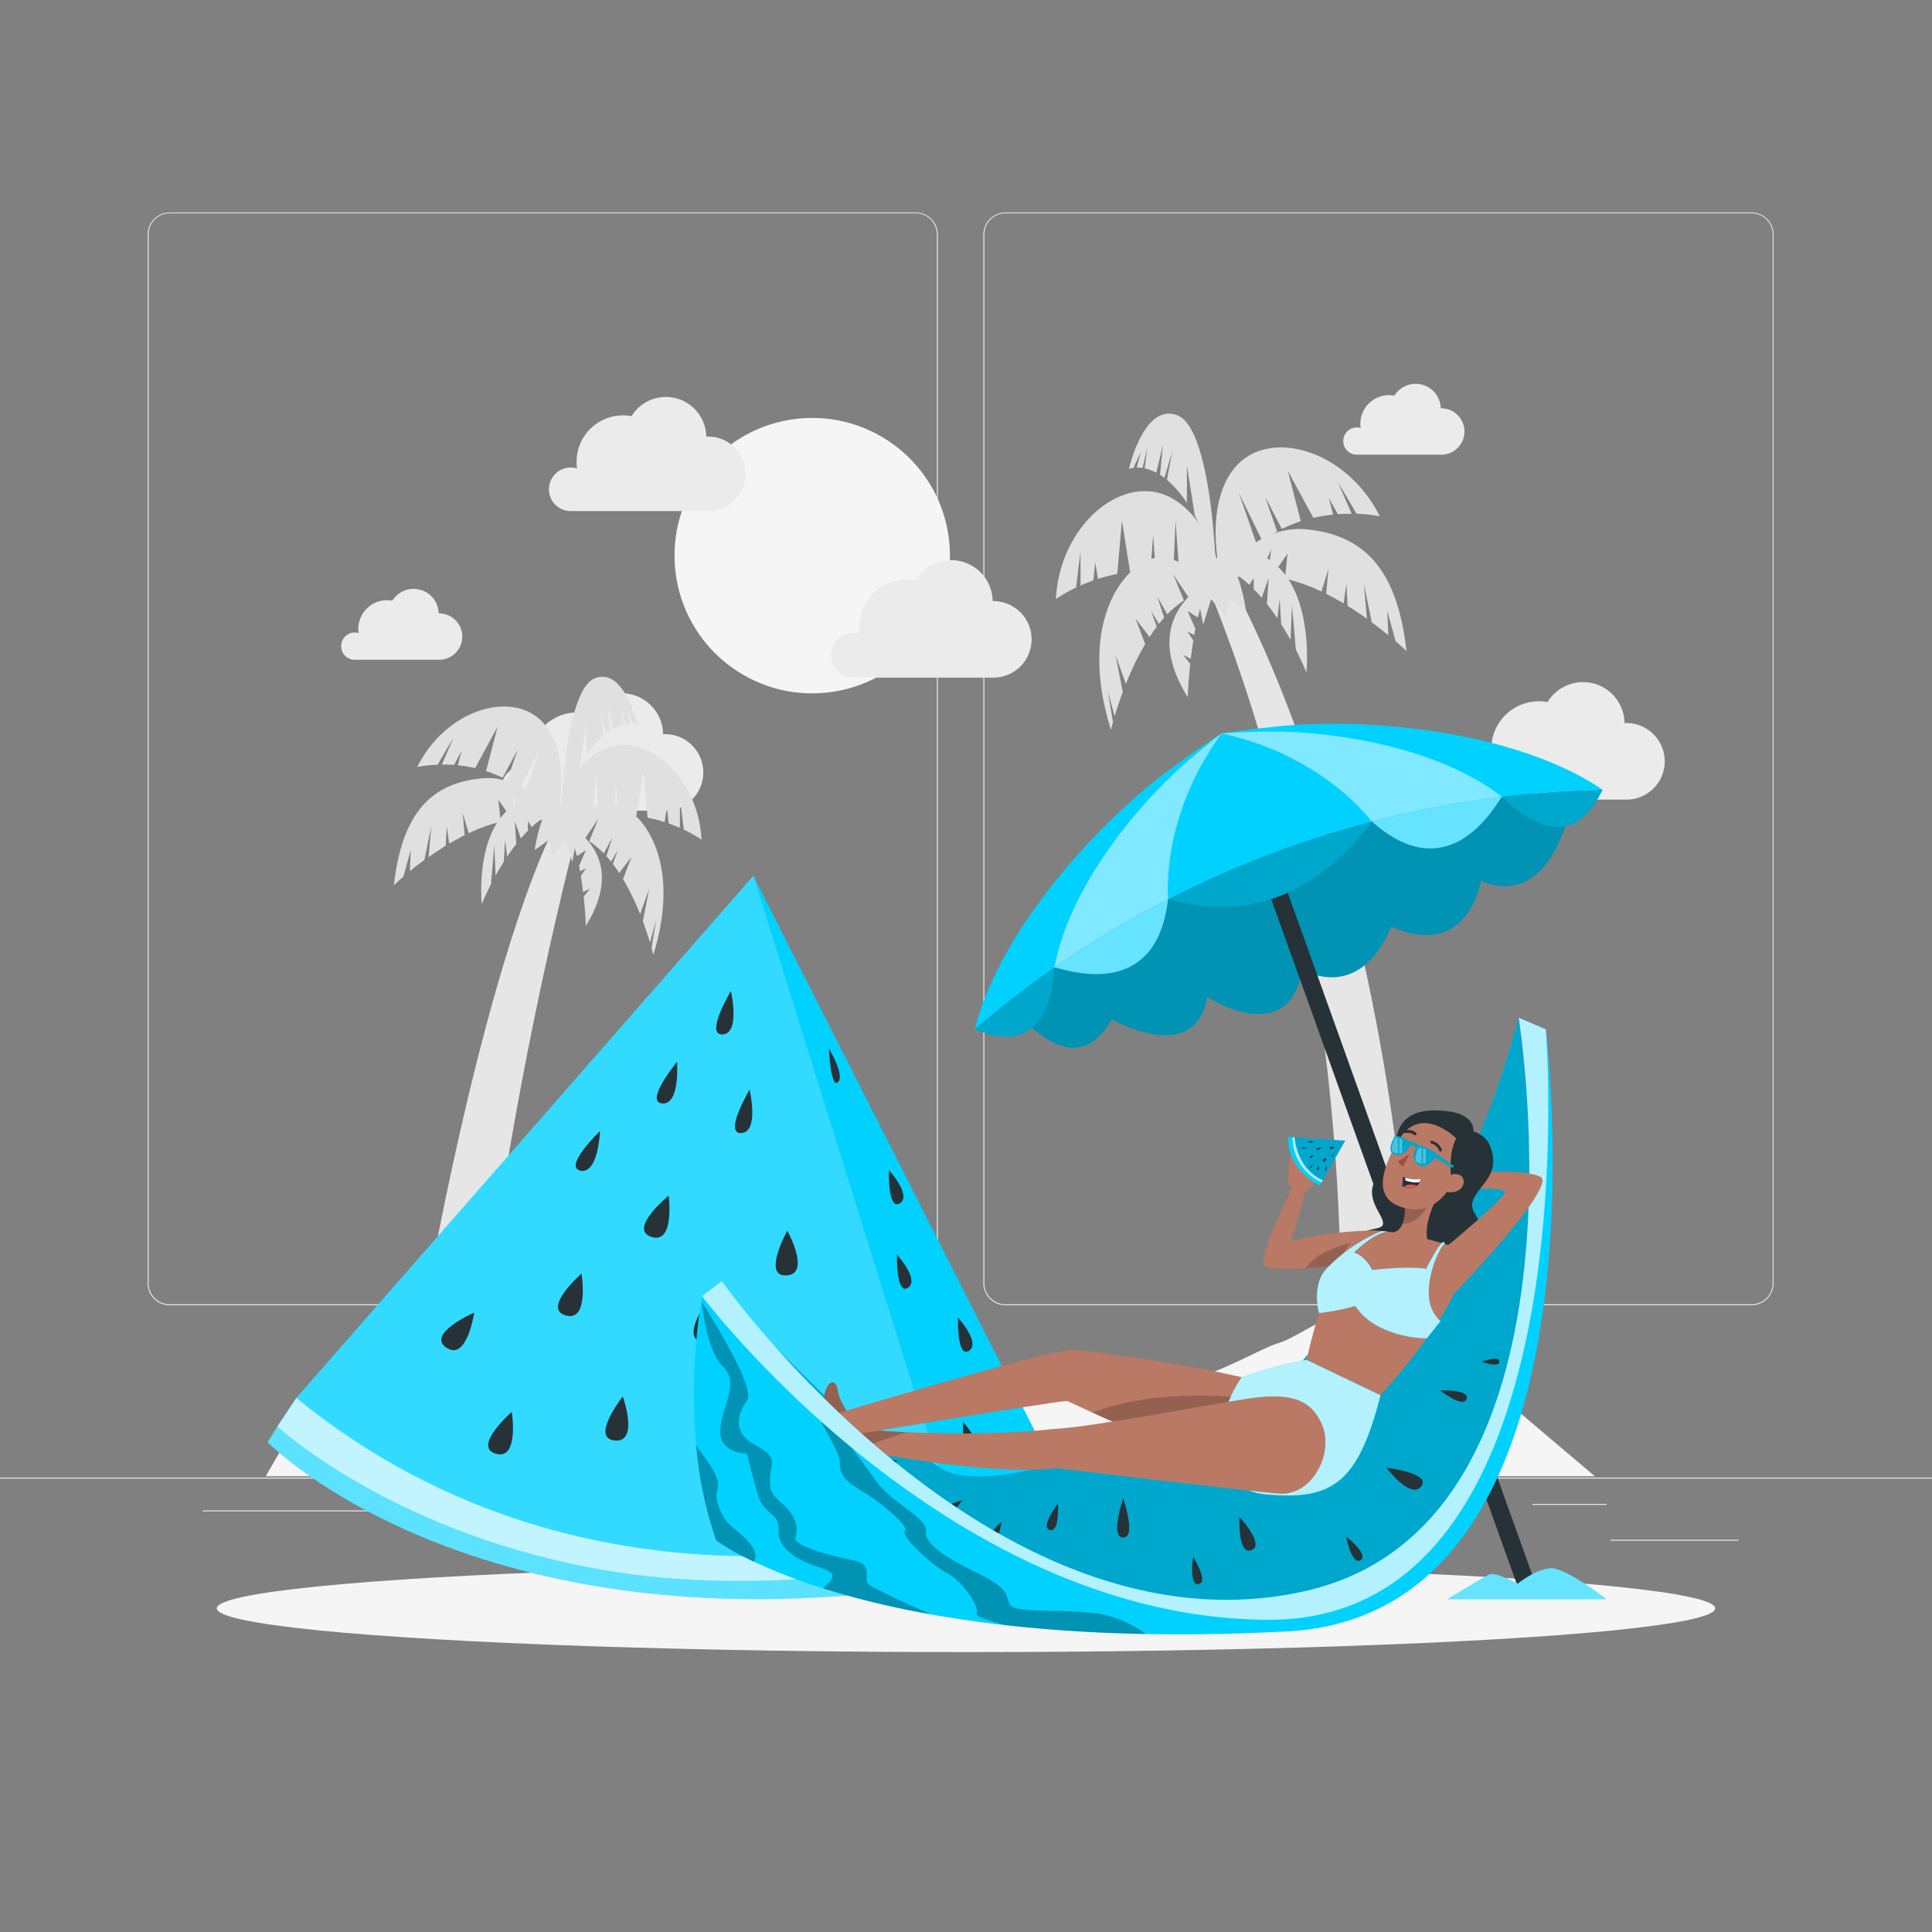 <svg xmlns="http://www.w3.org/2000/svg" viewBox="0 0 500 500"><rect x="0" y="0" width="500" height="500" fill="#808080" stroke="none"/><g id="freepik--background-complete--inject-71"><rect y="382.4" width="500" height="0.25" style="fill:#ebebeb"></rect><rect x="416.78" y="398.49" width="33.12" height="0.25" style="fill:#ebebeb"></rect><rect x="322.53" y="401.21" width="8.69" height="0.25" style="fill:#ebebeb"></rect><rect x="396.59" y="389.21" width="19.19" height="0.25" style="fill:#ebebeb"></rect><rect x="52.46" y="390.89" width="43.19" height="0.25" style="fill:#ebebeb"></rect><rect x="104.56" y="390.89" width="6.33" height="0.25" style="fill:#ebebeb"></rect><rect x="131.47" y="395.11" width="93.68" height="0.25" style="fill:#ebebeb"></rect><path d="M237,337.8H43.91a5.71,5.71,0,0,1-5.7-5.71V60.66A5.71,5.71,0,0,1,43.91,55H237a5.71,5.71,0,0,1,5.71,5.71V332.09A5.71,5.71,0,0,1,237,337.8ZM43.91,55.2a5.46,5.46,0,0,0-5.45,5.46V332.09a5.46,5.46,0,0,0,5.45,5.46H237a5.47,5.47,0,0,0,5.46-5.46V60.66A5.47,5.47,0,0,0,237,55.2Z" style="fill:#ebebeb"></path><path d="M453.31,337.8H260.21a5.72,5.72,0,0,1-5.71-5.71V60.66A5.72,5.72,0,0,1,260.21,55h193.1A5.71,5.71,0,0,1,459,60.66V332.09A5.71,5.71,0,0,1,453.31,337.8ZM260.21,55.2a5.47,5.47,0,0,0-5.46,5.46V332.09a5.47,5.47,0,0,0,5.46,5.46h193.1a5.47,5.47,0,0,0,5.46-5.46V60.66a5.47,5.47,0,0,0-5.46-5.46Z" style="fill:#ebebeb"></path><circle cx="210.2" cy="143.81" r="35.64" transform="translate(-20.32 35.53) rotate(-9.22)" style="fill:#f5f5f5"></circle><path d="M129.79,204a5.81,5.81,0,0,1,5.81-5.81,5.65,5.65,0,0,1,1.66.25,13.08,13.08,0,0,1-.13-1.78,12.3,12.3,0,0,1,12.3-12.29,12,12,0,0,1,2.26.21A10.74,10.74,0,0,1,171.61,190h.18a9.91,9.91,0,1,1,0,19.81H135.43A5.8,5.8,0,0,1,129.79,204Z" style="fill:#ebebeb"></path><path d="M215.08,169.56a5.79,5.79,0,0,1,7.47-5.56,11.66,11.66,0,0,1-.13-1.78,12.3,12.3,0,0,1,12.29-12.3,13,13,0,0,1,2.27.21,10.74,10.74,0,0,1,19.92,5.44h.18a9.9,9.9,0,1,1,0,19.8H220.72A5.79,5.79,0,0,1,215.08,169.56Z" style="fill:#ebebeb"></path><path d="M378.61,201.12a5.81,5.81,0,0,1,5.81-5.8,6,6,0,0,1,1.66.24,13,13,0,0,1-.13-1.78,12.3,12.3,0,0,1,12.3-12.29,12,12,0,0,1,2.26.21,10.74,10.74,0,0,1,19.92,5.43h.18a9.91,9.91,0,1,1,0,19.81H384.25A5.8,5.8,0,0,1,378.61,201.12Z" style="fill:#ebebeb"></path><path d="M88.3,167.2a3.51,3.51,0,0,1,3.51-3.51,3.74,3.74,0,0,1,1,.15,7.62,7.62,0,0,1-.08-1.08,7.43,7.43,0,0,1,7.43-7.43,7.76,7.76,0,0,1,1.37.13,6.49,6.49,0,0,1,12,3.29h.11a6,6,0,0,1,0,12h-22A3.51,3.51,0,0,1,88.3,167.2Z" style="fill:#ebebeb"></path><path d="M142.07,126.64a5.65,5.65,0,0,1,5.65-5.65,5.72,5.72,0,0,1,1.62.24,12.26,12.26,0,0,1-.12-1.73,12,12,0,0,1,12-12,12.36,12.36,0,0,1,2.21.21A10.45,10.45,0,0,1,182.78,113H183a9.64,9.64,0,1,1,0,19.27H147.56A5.64,5.64,0,0,1,142.07,126.64Z" style="fill:#ebebeb"></path><path d="M347.64,114.13a3.51,3.51,0,0,1,3.5-3.51,3.74,3.74,0,0,1,1,.15,7.62,7.62,0,0,1-.08-1.08,7.43,7.43,0,0,1,7.43-7.43,7.67,7.67,0,0,1,1.37.13,6.49,6.49,0,0,1,12,3.28H373a6,6,0,1,1,0,12h-22A3.51,3.51,0,0,1,347.64,114.13Z" style="fill:#ebebeb"></path><path d="M267.51,250.37a3.51,3.51,0,0,1,3.51-3.51,3.74,3.74,0,0,1,1,.15,7.62,7.62,0,0,1-.08-1.08,7.43,7.43,0,0,1,7.43-7.43,7.76,7.76,0,0,1,1.37.13,6.49,6.49,0,0,1,12,3.29h.11a6,6,0,0,1,0,12h-22A3.51,3.51,0,0,1,267.51,250.37Z" style="fill:#ebebeb"></path><polygon points="371.84 303.92 359.49 360.05 357.24 359 370.22 303.61 371.84 303.92" style="fill:#ebebeb"></polygon><path d="M393.14,313.66s-5.32-9.57-19.75-17.85a56.89,56.89,0,0,0-25,4.78s-2.69,4.46.36,6.22,5.59-1.78,5.59-1.78.57,5.4,4.55,5.55,5.16-3.77,5.16-3.77.39,4.95,5.15,6.2c4.13,1.09,6.7-2.43,6.7-2.43s.82,4.07,4.52,5.24a4.86,4.86,0,0,0,5-1.61s.85,4.41,4,4.41C392.15,318.62,393.14,313.66,393.14,313.66Z" style="fill:#e0e0e0"></path><path d="M121.66,376.57s4.5-69.92,27.61-161L144.58,212S124.32,244.94,104,372.43Z" style="fill:#e6e6e6"></path><path d="M155.23,194.37c10.86-6.05,25.45,5.88,26.33,22.95a31.68,31.68,0,0,0-4.6-2.61c-.5-4.31-1-8.14-1-8.14v7.68c-.89-.39-1.86-.78-2.92-1.16l-.42-4.16-.62,3.82a37.15,37.15,0,0,0-4.4-1.12l-1.07-12.13-1.86,11.71a32,32,0,0,0-4.62-.13l-.6-8.24-.61,8.32a29.59,29.59,0,0,0-4,.61l-.55-12.27s-.45,6.85-1,12.64A32.16,32.16,0,0,0,143,217.32v-1.51S145.3,199.89,155.23,194.37Z" style="fill:#e0e0e0"></path><path d="M141.28,187.9c-7.57-9.87-25.69-4.72-33.29,10.59a31.58,31.58,0,0,1,5.26-.57c2.17-3.76,4.15-7.06,4.15-7.06l-3.05,7c1,0,2,0,3.14.1l2-3.65-1,3.74a36.86,36.86,0,0,1,4.48.73l5.81-10.71-3,11.49a31.74,31.74,0,0,1,4.29,1.72L134,194l-2.74,7.88a30.13,30.13,0,0,1,3.38,2.13l5.38-11s-2.31,6.46-4.16,12a31.89,31.89,0,0,1,7.53,8.9l.6-1.39S148.19,196.91,141.28,187.9Z" style="fill:#e0e0e0"></path><path d="M131.75,209.33c8.84-7.47,14.54,0,14.54,0a18.07,18.07,0,0,0-8.67,4.72l-1-1.54V215c-.62.62-1.23,1.27-1.81,2l-1.58-4.45.39,5.89c-.85,1.06-1.64,2.15-2.37,3.25l-.53-4.33-.34,5.66c-.78,1.23-1.49,2.43-2.12,3.58l-.34-7.9-.85,10.12c-1.54,3-2.39,5.17-2.39,5.17S122.9,216.79,131.75,209.33Z" style="fill:#e0e0e0"></path><path d="M152.67,230l-1.77.86c-.16-1.33-.35-2.73-.57-4.15l1.31-2-1.52.8c-.09-.47-.17-.95-.27-1.42l1.79-4.05-2.34,1.5c-.93-3.84-2.23-7.25-4-9,0,0,18.51,7.43,6.32,27.08,0,0-.11-3.26-.56-7.56Z" style="fill:#e0e0e0"></path><path d="M135.25,211.93,132.63,206l.82,6-.93.1L129,207l.56,5.7a35.17,35.17,0,0,0-4,1.17,42,42,0,0,0-4.25,1.77l-1.55-5.14.49,5.66q-2,1-4,2.18l-.63-4.47-.28,5c-1.56,1-3,2-4.42,2.94l.69-8-1.79,8.76c-1.41,1-2.68,2-3.76,2.92l.25-5.54-1.91,6.92c-1.56,1.35-2.46,2.21-2.46,2.21,2.16-19.31,10.22-26.47,22.79-27.64s20.6,12.37,20.6,12.37S141.58,211.76,135.25,211.93Z" style="fill:#e0e0e0"></path><path d="M169.77,238.22l-1.55,5.7c-.45-1.48-1.06-3.37-1.85-5.49l1.63-8.38-2.34,6.53a65.57,65.57,0,0,0-4.42-9.07l2.19-5.73-3.18,4.14c-.52-.8-1.06-1.58-1.63-2.32L159.9,220l-1.78,3c-.39-.49-.79-1-1.2-1.42l1.57-4.84-2.24,4.12a21.81,21.81,0,0,0-3.77-3.16l2.41-5.88-3.5,5.23a13.8,13.8,0,0,0-6.12-1.75,20.8,20.8,0,0,1,11.24-7.3c7.07-1.57,21,12,12.57,39.11,0,0-.15-.64-.46-1.74Z" style="fill:#e0e0e0"></path><path d="M162.25,183.83l.93,3.58a9.2,9.2,0,0,0-1.31.09l-1.09-4.65.61,4.74a10.25,10.25,0,0,0-2.63,1l-1.52-6.29.67,6.78c-.33.21-.67.45-1,.7l-1.79-5.93,1.21,6.39a24.68,24.68,0,0,0-4.53,5.22v-8.52L150,198.41a69,69,0,0,0-4.71,10.92s1-30.86,8.68-33.8,11,12.18,11,12.18a4.68,4.68,0,0,0-1-.24Z" style="fill:#e0e0e0"></path><path d="M149.19,217.32l-1.09,5.79-1.81-5.79L143,221.5l-.89-4.18L138.38,220s1-7.41,3.43-10.65S150.74,209,149.19,217.32Z" style="fill:#e0e0e0"></path><path d="M346.44,355s7.17-99.92-32.46-199.87l4.78-4.27s43.37,74.62,47.3,205.51Z" style="fill:#e6e6e6"></path><path d="M303.26,128.92c-12.38-6.89-29,6.7-30,26.14a35.66,35.66,0,0,1,5.24-3c.56-4.91,1.14-9.27,1.14-9.27v8.75c1-.45,2.12-.9,3.32-1.32l.48-4.74.7,4.34a44.29,44.29,0,0,1,5-1.27l1.22-13.82,2.11,13.34a36.6,36.6,0,0,1,5.27-.14l.68-9.4.7,9.48a33.3,33.3,0,0,1,4.5.71l.62-14s.51,7.8,1.08,14.41a36.32,36.32,0,0,1,11.9,5.89v-1.72S314.57,135.21,303.26,128.92Z" style="fill:#e0e0e0"></path><path d="M319.15,121.55c8.62-11.25,29.27-5.38,37.92,12.06a36.06,36.06,0,0,0-6-.64c-2.47-4.29-4.73-8-4.73-8l3.48,8c-1.11,0-2.3,0-3.58.11l-2.32-4.16,1.08,4.27a42,42,0,0,0-5.11.83l-6.61-12.2,3.36,13.08a36.68,36.68,0,0,0-4.89,2l-4.35-8.35,3.12,9a33.35,33.35,0,0,0-3.85,2.43l-6.13-12.58s2.63,7.36,4.74,13.65a36.48,36.48,0,0,0-8.58,10.13l-.68-1.57S311.28,131.81,319.15,121.55Z" style="fill:#e0e0e0"></path><path d="M330,146c-10.07-8.51-16.56,0-16.56,0a20.54,20.54,0,0,1,9.87,5.38l1.15-1.75v2.84c.71.71,1.4,1.45,2.06,2.22l1.8-5.06-.44,6.7c1,1.21,1.86,2.46,2.7,3.7l.6-4.93.39,6.45c.89,1.4,1.7,2.77,2.42,4.07l.38-9,1,11.53c1.77,3.45,2.73,5.89,2.73,5.89S340.08,154.46,330,146Z" style="fill:#e0e0e0"></path><path d="M306.17,169.49l2,1c.17-1.52.39-3.11.65-4.73l-1.5-2.32,1.73.9.3-1.61-2-4.62L310,159.8c1.06-4.37,2.53-8.26,4.59-10.21,0,0-21.09,8.45-7.21,30.84,0,0,.13-3.71.65-8.61Z" style="fill:#e0e0e0"></path><path d="M326,148.92l3-6.74-.93,6.87,1.06.11,4.07-5.89-.64,6.49a40,40,0,0,1,4.61,1.33,52.09,52.09,0,0,1,4.84,2l1.77-5.85-.56,6.44c1.55.78,3.06,1.62,4.51,2.49l.72-5.1.31,5.73c1.79,1.1,3.48,2.24,5,3.35l-.79-9.08,2.05,10c1.61,1.18,3.05,2.32,4.28,3.33l-.28-6.32,2.17,7.89c1.78,1.53,2.81,2.52,2.81,2.52-2.47-22-11.64-30.15-26-31.5s-23.46,14.09-23.46,14.09S318.81,148.72,326,148.92Z" style="fill:#e0e0e0"></path><path d="M286.7,178.87l1.77,6.49c.5-1.68,1.2-3.84,2.1-6.25l-1.86-9.54,2.67,7.43a75.77,75.77,0,0,1,5-10.33l-2.49-6.53,3.62,4.71c.59-.9,1.21-1.79,1.85-2.64l-1.45-4.12,2,3.39c.44-.56.9-1.1,1.37-1.63l-1.8-5.5L302.1,159a24.53,24.53,0,0,1,4.3-3.6l-2.75-6.69,4,5.95a15.62,15.62,0,0,1,7-2,23.76,23.76,0,0,0-12.8-8.32c-8.06-1.79-24,13.68-14.33,44.56,0,0,.17-.74.52-2Z" style="fill:#e0e0e0"></path><path d="M295.26,116.91,294.2,121a9.1,9.1,0,0,1,1.49.11l1.25-5.31-.7,5.41a11.5,11.5,0,0,1,3,1.11l1.73-7.17-.76,7.74c.37.23.75.5,1.14.79l2-6.76L302,124.2a28,28,0,0,1,5.17,5.93v-9.69l2.06,13.08A78.94,78.94,0,0,1,314.61,146s-1.16-35.15-9.89-38.51-12.54,13.88-12.54,13.88a5,5,0,0,1,1.14-.27Z" style="fill:#e0e0e0"></path><path d="M310.14,155.06l1.24,6.59,2.07-6.59,3.8,4.77,1-4.77,4.2,3s-1.1-8.44-3.91-12.13S308.38,145.53,310.14,155.06Z" style="fill:#e0e0e0"></path><path d="M92.49,365.39c2-2.29,3.94-4.63,6.06-6.84a1.86,1.86,0,0,0,.31-.36,17.15,17.15,0,0,1,2.19-1.2l1-.4c.86-.31,1.7-.64,2.55-1,5.33-2.15,10.12-4.63,14.14-8.87,2.2-2.31,4-5,6.24-7.26.06.07.51-.16.72-.34l1.72-.22c.92,0,1.85,0,2.77.06,1.31.06,2.63.17,3.94.28,5.11,7.48,11.57,17.7,14.43,19.05,4.41,2.09,45.13,12.84,48.13,12.21s18.72.63,22.67.48,11.09-1.89,21.43-6.65,16-4.79,28.46-8.76,20.82-5.48,28.11.63,27.33-6.79,33.57-8.63,18.19-12.41,26.34-7.48,14.93,7.28,25.11,16.11,30.38,25.86,30.38,25.86h-344l4-6.91A28.28,28.28,0,0,0,92.49,365.39Z" style="fill:#f5f5f5"></path></g><g id="freepik--Shadow--inject-71"><ellipse id="freepik--path--inject-71" cx="250" cy="416.24" rx="193.89" ry="11.32" style="fill:#f5f5f5"></ellipse></g><g id="freepik--Umbrella--inject-71"><path d="M260.31,258.2s16.55,24.92,27.4,5.61c0,0,21.58,12.38,24.74-5.79,0,0,21,13.74,24.64-7.15,0,0,14.43,9.12,23-11.13,0,0,17.9,9.93,23.29-11.79,0,0,15.82,8.92,22.83-17.9,0,0-37.48-24.33-83.14-7.5S260.31,258.2,260.31,258.2Z" style="fill:#00D1FF"></path><path d="M260.31,258.2s16.55,24.92,27.4,5.61c0,0,21.58,12.38,24.74-5.79,0,0,21,13.74,24.64-7.15,0,0,14.43,9.12,23-11.13,0,0,17.9,9.93,23.29-11.79,0,0,15.82,8.92,22.83-17.9,0,0-37.48-24.33-83.14-7.5S260.31,258.2,260.31,258.2Z" style="opacity:0.3;isolation:isolate"></path><rect x="356.03" y="196.82" width="4.58" height="221.76" transform="translate(-82.81 138.96) rotate(-19.72)" style="fill:#263238"></rect><path d="M306.15,196.66c3.65-2.68,7-4.95,10-6.83,3.43-.56,7.5-1.12,12-1.55,25.13-3.14,64.47,1,86.63,16.12A256.7,256.7,0,0,0,338,217.68q-10,3.33-19.62,7.48a256.75,256.75,0,0,0-66.11,41.24C258.73,240.37,285.33,211.05,306.15,196.66Z" style="fill:#00D1FF"></path><path d="M324.88,189.39c-3.29.07-6.23.24-8.74.43-2,1.51-4.33,3.37-6.82,5.51-14.17,11.66-32.55,33.87-36.45,55.09A256.82,256.82,0,0,1,321.2,224q6.87-2.85,13.89-5.3a256.79,256.79,0,0,1,53.67-12.45C371.72,193,343.19,188.66,324.88,189.39Z" style="fill:#fff;opacity:0.5"></path><path d="M320.59,190.92c-1.68-.47-3.18-.82-4.45-1.1-.78,1.05-1.66,2.32-2.6,3.79-5.32,8.13-12,22.71-11.26,39.13q11.09-5.7,22.69-10.3c2.09-.83,4.18-1.63,6.29-2.4q11.7-4.29,23.79-7.43C344.63,199.89,330,193.45,320.59,190.92Z" style="fill:#00D1FF"></path><path d="M252.26,266.4c.46-.24,18.81,10.38,20.61-16A256.32,256.32,0,0,0,252.26,266.4Z" style="fill:#00D1FF"></path><path d="M272.87,250.42c.69-.46,26.18,10.33,29.41-17.68A257.74,257.74,0,0,0,272.87,250.42Z" style="fill:#00D1FF"></path><path d="M272.87,250.42c.69-.46,26.18,10.33,29.41-17.68A257.74,257.74,0,0,0,272.87,250.42Z" style="fill:#fff;opacity:0.4"></path><path d="M252.26,266.4c.46-.24,18.81,10.38,20.61-16A256.32,256.32,0,0,0,252.26,266.4Z" style="opacity:0.2;isolation:isolate"></path><path d="M414.77,204.4c-.5.13-7.11,20.28-26,1.82A258.57,258.57,0,0,1,414.77,204.4Z" style="fill:#00D1FF"></path><path d="M388.76,206.22c-.82.11-12.65,25.13-33.71,6.39A256.9,256.9,0,0,1,388.76,206.22Z" style="fill:#00D1FF"></path><path d="M388.76,206.22c-.82.11-12.65,25.13-33.71,6.39A256.9,256.9,0,0,1,388.76,206.22Z" style="fill:#fff;opacity:0.4"></path><path d="M414.77,204.4c-.5.13-7.11,20.28-26,1.82A258.57,258.57,0,0,1,414.77,204.4Z" style="opacity:0.2;isolation:isolate"></path><path d="M302.28,232.74c1.33-.32,29,11.75,52.77-20.13A256.61,256.61,0,0,0,302.28,232.74Z" style="fill:#00D1FF"></path><path d="M302.28,232.74c1.33-.32,29,11.75,52.77-20.13A256.61,256.61,0,0,0,302.28,232.74Z" style="opacity:0.2;isolation:isolate"></path><path d="M415.72,413.86s-10.53-8.25-14.44-8-8.51,4-8.51,4-5.74-3.13-7.32-2.39-10.88,6.4-10.88,6.4Z" style="fill:#00D1FF"></path><path d="M415.72,413.86s-10.53-8.25-14.44-8-8.51,4-8.51,4-5.74-3.13-7.32-2.39-10.88,6.4-10.88,6.4Z" style="fill:#fff;opacity:0.4"></path></g><g id="freepik--Watermelon--inject-71"><path d="M281.4,402.34c-10.64,2.73-20.85,4.9-30.64,6.6-125.51,21.75-181.49-35.7-181.49-35.7l2.51-4.06,144,19.12,64.17,8.52Z" style="fill:#00D1FF"></path><path d="M281.4,402.34c-10.64,2.73-20.85,4.9-30.64,6.6-125.51,21.75-181.49-35.7-181.49-35.7l2.51-4.06,144,19.12,64.17,8.52Z" style="fill:#fff;opacity:0.2"></path><path d="M279.94,396.82s-12.11,3.51-30.41,6.79c-24,4.3-58.64,8.19-90.51,3.17-56.18-8.85-87.24-37.6-87.24-37.6l4.91-7.39L131.6,369l145.21,19.09Z" style="fill:#00D1FF"></path><path d="M279.94,396.82s-12.11,3.51-30.41,6.79c-24,4.3-58.64,8.19-90.51,3.17-56.18-8.85-87.24-37.6-87.24-37.6l4.91-7.39L131.6,369l145.21,19.09Z" style="fill:#fff;opacity:0.7"></path><path d="M250.76,408.94c-125.51,21.75-181.49-35.7-181.49-35.7l2.51-4.06,4.91-7.39L131.6,369l84.17,19.3,31.92,7.31,1.84,8Z" style="fill:#fff;opacity:0.2"></path><path d="M76.69,361.79,195,226.63l52.74,169S155.25,425.78,76.69,361.79Z" style="fill:#00D1FF"></path><polygon points="194.95 226.63 276.81 388.09 247.69 395.62 194.95 226.63" style="fill:#00D1FF"></polygon><path d="M76.69,361.79,195,226.63l52.74,169S155.25,425.78,76.69,361.79Z" style="fill:#fff;opacity:0.2"></path><path d="M217.84,373.24s8.59,9.5,2.4,11.32S217.84,373.24,217.84,373.24Z" style="fill:#263238"></path><path d="M191.72,377.41s6.1,11.25-.34,11.57S191.72,377.41,191.72,377.41Z" style="fill:#263238"></path><path d="M161.17,361.41s4.34,12-2.08,11.39S161.17,361.41,161.17,361.41Z" style="fill:#263238"></path><path d="M132.45,365.4s2,12.64-4.15,10.81S132.45,365.4,132.45,365.4Z" style="fill:#263238"></path><path d="M122.72,339.71s-1.84,12.67-7.19,9.07S122.72,339.71,122.72,339.71Z" style="fill:#263238"></path><path d="M150.49,329.6s2.1,12.63-4.1,10.83S150.49,329.6,150.49,329.6Z" style="fill:#263238"></path><path d="M183.54,335.75s5,11.82-1.5,11.48S183.54,335.75,183.54,335.75Z" style="fill:#263238"></path><path d="M203.75,318.51s6.24,11.18-.2,11.57S203.75,318.51,203.75,318.51Z" style="fill:#263238"></path><path d="M173.06,309.43s1.65,12.7-4.48,10.68S173.06,309.43,173.06,309.43Z" style="fill:#263238"></path><path d="M155.29,292.7s-.45,11.24-5.06,10.27S155.29,292.7,155.29,292.7Z" style="fill:#263238"></path><path d="M175.22,274.79s.84,11.21-3.85,10.78S175.22,274.79,175.22,274.79Z" style="fill:#263238"></path><path d="M194,282s2.55,11-2.15,11.25S194,282,194,282Z" style="fill:#263238"></path><path d="M189.15,256.46s2.55,11-2.15,11.25S189.15,256.46,189.15,256.46Z" style="fill:#263238"></path><path d="M249.23,368s6,6.59,2.82,8.59S249.23,368,249.23,368Z" style="fill:#263238"></path><path d="M247.93,341s6,6.58,2.83,8.58S247.93,341,247.93,341Z" style="fill:#263238"></path><path d="M230.06,302.82s6,6.59,2.82,8.59S230.06,302.82,230.06,302.82Z" style="fill:#263238"></path><path d="M214.53,271.38s4.2,6.89,2.33,8.68S214.53,271.38,214.53,271.38Z" style="fill:#263238"></path><path d="M232.15,324.7s5.95,6.59,2.82,8.59S232.15,324.7,232.15,324.7Z" style="fill:#263238"></path></g><g id="freepik--Character--inject-71"><path d="M393.05,263.39S383,301.1,375,305.7s-10.18,18.11-16.45,24.51-11.9,12.48-18.39,18.63-5.07,9.46-15.19,13.48-30.3,7.33-36.17,9.53-9.5,2.52-13.86,5.54-24.68,7.5-31.65,2.44-24.13-15.21-26-15.49-29.5-28.88-29.5-28.88,23.91,64.65,42.62,72.72,88.21,23.61,124.12,5S404.06,357.16,393.05,263.39Z" style="fill:#00D1FF"></path><path d="M393.05,263.39S383,301.1,375,305.7s-10.18,18.11-16.45,24.51-11.9,12.48-18.39,18.63-5.07,9.46-15.19,13.48-30.3,7.33-36.17,9.53-9.5,2.52-13.86,5.54-24.68,7.5-31.65,2.44-24.13-15.21-26-15.49-29.5-28.88-29.5-28.88,23.91,64.65,42.62,72.72,88.21,23.61,124.12,5S404.06,357.16,393.05,263.39Z" style="opacity:0.2;isolation:isolate"></path><path d="M320.78,392.58s6.7,7.24,3.09,8.61S320.78,392.58,320.78,392.58Z" style="fill:#263238"></path><path d="M358.8,379.83s11.79,1.44,9,4.87S358.8,379.83,358.8,379.83Z" style="fill:#263238"></path><path d="M383.49,352.4s4.54-1.71,4.54,0S383.49,352.4,383.49,352.4Z" style="fill:#263238"></path><path d="M372.76,359.86s7.6-.38,6.78,2.18S372.76,359.86,372.76,359.86Z" style="fill:#263238"></path><path d="M348.4,397.68s6,4.69,3.7,6.09S348.4,397.68,348.4,397.68Z" style="fill:#263238"></path><path d="M308.79,402.94s4.08,6.42,1.45,7S308.79,402.94,308.79,402.94Z" style="fill:#263238"></path><path d="M273.8,389.14s.47,7.6-2.1,6.81S273.8,389.14,273.8,389.14Z" style="fill:#263238"></path><path d="M249,388.29s-4.29,6.29-5.83,4.09S249,388.29,249,388.29Z" style="fill:#263238"></path><path d="M383.49,317.41s3.26-4.78,5.62-2S383.49,317.41,383.49,317.41Z" style="fill:#263238"></path><path d="M290.69,387.78s3.47,10.14,0,10.14S290.69,387.78,290.69,387.78Z" style="fill:#263238"></path><path d="M259.21,393.76s-1.26,8.41-4,7.42S259.21,393.76,259.21,393.76Z" style="fill:#263238"></path><path d="M232.31,378.23s-8.64,2.62-9.95-1.15S232.31,378.23,232.31,378.23Z" style="fill:#263238"></path><path d="M374.86,322.2s14.47-12,14.68-13.65-14.72-.74-14.72-.74l-.85-4s20.55-1.69,24.77.79-22.51,30.27-22.51,30.27Z" style="fill:#b97964"></path><path d="M381.3,292.82a6.59,6.59,0,0,1,4.68,4.75c1.66,5.68-1.56,8-3.76,11.23s-1.05,4.32.16,6.5,2.41,6.36-2.18,9.94-4.21,2-4.58,4-10.38,4.08-18.22.87-8.71-9-5-11,7.36-.15,4.52-5.15-2.21-7.57.5-10.1,3.21.37,3.47-5.11,1-12.7,13.64-11.17C382,288.43,381.3,292.82,381.3,292.82Z" style="fill:#263238"></path><path d="M356,318.47l-1.52,3.43-2.16,4.93s-7.51.95-14.31,1.36c-4.91.3-9.45.31-10.52-.51-2.57-1.95,7.58-21.5,7.58-21.5l3.09,1.27-4.07,13.75A92.89,92.89,0,0,1,356,318.47Z" style="fill:#b97964"></path><path d="M335.8,307.9s-2.08-.15-2.42-1.91.67-7.51.61-7.68a53.87,53.87,0,0,1,6.72-.24c.22.1-.34,8.05-1,8.94S337.37,308,335.8,307.9Z" style="fill:#b97964"></path><path d="M348.14,295.2,342,306l-.45.8s-8.24-3.58-8.2-12.58l1.13.08Z" style="fill:#00D1FF"></path><path d="M342.33,305.46l-.3.53a12.78,12.78,0,0,1-7.52-11.7l.52,0C335.32,297.15,336.61,302.83,342.33,305.46Z" style="fill:#fff;opacity:0.7"></path><path d="M348.14,295.2l-5.81,10.26c-5.72-2.63-7-8.31-7.3-11.14Z" style="opacity:0.2;isolation:isolate"></path><path d="M339.94,299s-.6,1-.9.59S339.94,299,339.94,299Z" style="fill:#263238"></path><path d="M343.2,299.69s-.09,1.33-.71.89S343.2,299.69,343.2,299.69Z" style="fill:#263238"></path><path d="M342.07,297s-1.15,1-1.35.47S342.07,297,342.07,297Z" style="fill:#263238"></path><path d="M345.29,296.92s-1.3-.47-1.13.26S345.29,296.92,345.29,296.92Z" style="fill:#263238"></path><path d="M341.28,301.69s.15,1.37-.3,1.1S341.28,301.69,341.28,301.69Z" style="fill:#263238"></path><path d="M338.27,297.13s-1.06.31-1.28-.05S338.27,297.13,338.27,297.13Z" style="fill:#263238"></path><path d="M340.11,295.61s-1.63.32-1.4-.14S340.11,295.61,340.11,295.61Z" style="fill:#263238"></path><path d="M339.73,301.51s-.43,1-.67.75S339.73,301.51,339.73,301.51Z" style="fill:#263238"></path><path d="M345.23,298.68s-.27.79-.59.59S345.23,298.68,345.23,298.68Z" style="fill:#263238"></path><path d="M343.34,301.79s0,1.25-.31,1.11S343.34,301.79,343.34,301.79Z" style="fill:#263238"></path><path d="M354.47,321.9l-2.16,4.93s-7.51.95-14.31,1.36c4.09-6.18,16.32-7.37,16.32-7.37A4.85,4.85,0,0,1,354.47,321.9Z" style="opacity:0.2;isolation:isolate"></path><path d="M277.46,349.35c6.12.14,34.31,5,34.31,5l9.56,2.06,2.09.46s-.53.58-1.31,1.5c-2.3,2.71-6.72,8.38-5.91,10.94,1.25,3.89,11.73,9.29,14.66,10.73l.76.37-.6.05c-12.81.77-36.73-9.61-48.34-14.9-3.84-1.75-6.33-3-6.64-3S276.06,349.31,277.46,349.35Z" style="fill:#b97964"></path><path d="M282.68,365.6c11.61,5.29,35.53,15.67,48.34,14.9l-.16-.42-8.75-21.67,1.25,3.5S300.23,358.73,282.68,365.6Z" style="opacity:0.2;isolation:isolate"></path><path d="M370.09,322.46s-2.54,2.13-8.86,1.28c0,0-2.5-2.79-.57-4.87,0,0,1.44-.06,2.28-2.09a10.64,10.64,0,0,0,.6-4.54c0-.24,0-.5,0-.76l9-2.78S367.18,317.77,370.09,322.46Z" style="fill:#b97964"></path><path d="M370,311s-1.88,5.41-7.09,5.74a10.64,10.64,0,0,0,.6-4.54C366.76,311.51,370,311,370,311Z" style="opacity:0.2;isolation:isolate"></path><path d="M373.23,291.41c-6.1-2.6-9.46-.17-12.58,5.92-3.91,7.62-4.54,13.94,3.8,15.51C375.77,315,383.35,295.72,373.23,291.41Z" style="fill:#b97964"></path><path d="M364.74,298.67a14.16,14.16,0,0,1-2.86,1.77,1.82,1.82,0,0,0,1.32,1.38Z" style="fill:#a24e3f"></path><path d="M368.68,299.76c-.22.5-.14,1,.19,1.17s.78-.13,1-.62.14-1-.19-1.17S368.91,299.27,368.68,299.76Z" style="fill:#263238"></path><path d="M369.81,299.22l-.88-.91S369.05,299.46,369.81,299.22Z" style="fill:#263238"></path><path d="M362.56,296.86c-.22.5-.14,1,.19,1.17s.78-.13,1-.63.14-1-.19-1.17S362.79,296.36,362.56,296.86Z" style="fill:#263238"></path><path d="M363.69,296.32l-.88-.91S362.93,296.56,363.69,296.32Z" style="fill:#263238"></path><path d="M372.79,298a.38.38,0,0,1-.35-.26,3,3,0,0,0-2-1.8.37.37,0,0,1-.25-.45.35.35,0,0,1,.44-.25,3.78,3.78,0,0,1,2.51,2.3.36.36,0,0,1-.25.44Z" style="fill:#263238"></path><path d="M366.21,293.79a.36.36,0,0,1-.24-.09,2.68,2.68,0,0,0-2.33-.45.36.36,0,1,1-.14-.71,3.4,3.4,0,0,1,3,.63.36.36,0,0,1,0,.51A.39.39,0,0,1,366.21,293.79Z" style="fill:#263238"></path><path d="M363.06,304.6a16.77,16.77,0,0,1-.19,2.42l.41.13c1.85.58,2.9.23,3.5-.32a2.68,2.68,0,0,0,.64-1,2.49,2.49,0,0,0,.14-.67,9.05,9.05,0,0,1-3.86-.38C363.3,304.68,363.06,304.6,363.06,304.6Z" style="fill:#263238"></path><path d="M363.7,304.78l0,.72c1.75.54,3,.68,3.76.33a2.49,2.49,0,0,0,.14-.67A9.05,9.05,0,0,1,363.7,304.78Z" style="fill:#fff"></path><path d="M363.28,307.15c1.85.58,2.9.23,3.5-.32a6.14,6.14,0,0,0-2.18-.24A2.36,2.36,0,0,0,363.28,307.15Z" style="fill:#de5753"></path><path d="M375.51,304.53s-.72-6.23,1.37-9.91c0,0-10-10.09-15.81,1.92,0,0,3.46-11.4,14.05-7.17s4,19.54-3.36,21.81C371.76,311.18,375.94,308.41,375.51,304.53Z" style="fill:#263238"></path><path d="M374,305.39a2.9,2.9,0,0,1,3.92-1.22c1.8,1,1.05,5.28-4.05,4.21C373.11,308.22,373,307.4,374,305.39Z" style="fill:#b97964"></path><path d="M361,294s1.54-.14,3.91,1.47h0a3,3,0,0,1,2.26.88,13.37,13.37,0,0,1,4.55,2.18l4.49,3.21-.14.54-4.74-2.64c-.75,1.13-2.39,2.75-4,1.94-2.16-1.07-1.4-3.39-.94-4.45-.33-.69-1.22-1-1.52-.63-.44.93-1.66,3-4,2.26S361,294,361,294Z" style="fill:#00D1FF"></path><path d="M361,294s1.54-.14,3.91,1.47h0a3,3,0,0,1,2.26.88,13.37,13.37,0,0,1,4.55,2.18l4.49,3.21-.14.54-4.74-2.64c-.75,1.13-2.39,2.75-4,1.94-2.16-1.07-1.4-3.39-.94-4.45-.33-.69-1.22-1-1.52-.63-.44.93-1.66,3-4,2.26S361,294,361,294Z" style="opacity:0.2;isolation:isolate"></path><g style="opacity:0.3"><path d="M361.79,294.49l0,4s-1.54.1-1.62-1.13a7.21,7.21,0,0,1,.91-3A2.07,2.07,0,0,1,361.79,294.49Z" style="fill:#fff"></path><path d="M362.13,294.55v4s.69,0,.76-.27l0-3.41S362.36,294.63,362.13,294.55Z" style="fill:#fff"></path><path d="M367.93,297.09l0,4s-1.54.1-1.62-1.13a7.24,7.24,0,0,1,.9-3A2.1,2.1,0,0,1,367.93,297.09Z" style="fill:#fff"></path><path d="M368.27,297.14v4s.68,0,.75-.27l0-3.42Z" style="fill:#fff"></path></g><path d="M338.16,351.91a109.92,109.92,0,0,0-16.83,4.54,32.48,32.48,0,0,0-4.24,8.82c-2.21,9-1.58,20.28,10.4,21.45,17.46,1.7,24-3.06,29.79-25.66Z" style="fill:#00D1FF"></path><path d="M338.16,351.91a109.92,109.92,0,0,0-16.83,4.54,32.48,32.48,0,0,0-4.24,8.82c-2.21,9-1.58,20.28,10.4,21.45,17.46,1.7,24-3.06,29.79-25.66Z" style="fill:#fff;opacity:0.7"></path><path d="M338.15,351.9l19.13,9.16a170.53,170.53,0,0,0,12-14.76h0c.05-.08.12-.17.18-.25,1-1.47,2.07-3,3-4.49a51.12,51.12,0,0,0,5.24-10.21c1.11-3.24,1.39-6.1.29-8.16,0,0-1.68-.57-4.25-1.31l-.65-.18a90.76,90.76,0,0,0-14.23-3h0c-.45-.06-.91-.09-1.35-.13-1.07-.08-2.11-.12-3.08-.1-2.41,0-4.68,2.39-6.71,5.83a48.59,48.59,0,0,0-3.13,6.46c-1.22,2.94-2.29,6.08-3.2,9-.06.18-.11.37-.17.55C339.28,346.67,338.15,351.9,338.15,351.9Z" style="fill:#b97964"></path><path d="M341.37,339.8a54.06,54.06,0,0,0,9.31-1.81l.09,0c.19.29.39.57.61.85l.82,1a16.56,16.56,0,0,0,3.86,3.08,28.26,28.26,0,0,0,12.87,3.43h.33l.22-.27,3.32-4.17-.34-.3a9.24,9.24,0,0,1-2.64-6c-.5-5.66,2.48-12.21,3.92-13.67.09-.08.16-.15.23-.2l-.46-.33a2.34,2.34,0,0,0-.42.35c-1.47,1.53-4,6.61-4,6.61-5.25-.8-14,.32-14,.32s-1.49-3.48-4.7-4.55c0,0,4.91-4.87,8.46-5.36a3.44,3.44,0,0,0-1.27-.16l-.08,0a42.23,42.23,0,0,0-14.1,9.61,5.4,5.4,0,0,0-.5.59C339.43,333.19,341.37,339.8,341.37,339.8Z" style="fill:#00D1FF"></path><path d="M341.37,339.8a54.06,54.06,0,0,0,9.31-1.81l.09,0c.19.29.39.57.61.85l.82,1a16.56,16.56,0,0,0,3.86,3.08,28.26,28.26,0,0,0,12.87,3.43h.33l.22-.27,3.32-4.17-.34-.3a9.24,9.24,0,0,1-2.64-6c-.5-5.66,2.48-12.21,3.92-13.67.09-.08.16-.15.23-.2l-.46-.33a2.34,2.34,0,0,0-.42.35c-1.47,1.53-4,6.61-4,6.61-5.25-.8-14,.32-14,.32s-1.49-3.48-4.7-4.55c0,0,4.91-4.87,8.46-5.36a3.44,3.44,0,0,0-1.27-.16l-.08,0a42.23,42.23,0,0,0-14.1,9.61,5.4,5.4,0,0,0-.5.59C339.43,333.19,341.37,339.8,341.37,339.8Z" style="fill:#fff;opacity:0.7"></path><path d="M213.11,362.69c-.14,2.15-.28,4.06-.4,5.82-.15,2.14-.28,4.07-.41,5.93-.24,3.26,3.63.76,9.32.84l.58,0h0c.09,0,.17-.13.22-.33a30,30,0,0,0,.4-5.05h0a38.9,38.9,0,0,1-2.55-3.1c-1.45-1.94-3-4.51-3.4-6.75C216.16,355.75,213.44,357.94,213.11,362.69Z" style="fill:#b97964"></path><path d="M221.2,369.78l-.37,5.25.95.19.42.08c6.6,1.29,35.4,6.61,51.28,4.68,0,0,48.58,5.83,57.42,6.57s14.7-10.86,11-18.38c-2.16-4.4-5.64-8.22-18.56-6.26s-40.6,7.43-50.78,7.92c0,0-14.36,1.9-38,.82h0c-3.69-.16-7.62-.4-11.75-.74Z" style="fill:#b97964"></path><path d="M213.11,362.69c-.14,2.15-.28,4.06-.4,5.82-.15,2.14-.28,4.07-.41,5.93-.24,3.26,3.63.76,9.32.84a.76.76,0,0,0,.16-.06l.64-.25c4.38-1.73,8.86-3.25,12.14-4.32-3.69-.16-7.62-.4-11.75-.74a38.9,38.9,0,0,1-2.55-3.1c-1.45-1.94-3-4.51-3.4-6.75C216.16,355.75,213.44,357.94,213.11,362.69Z" style="opacity:0.2;isolation:isolate"></path><path d="M214.9,372.3c.56-.13.51-6.14.51-6.14s-7.51-3.12-9.36-7.08-3.87-1.12-2.9,3.54,1.72,8.22,2.42,11.53S209,373.67,214.9,372.3Z" style="fill:#b97964"></path><path d="M277.46,349.35c1.09,0-1.16,13.29-1.42,13.25-1.41-.26-64.8,10.31-64.8,10.31l-1.38-5.08S271.36,349.2,277.46,349.35Z" style="fill:#b97964"></path><path d="M181.65,335.46l5.14-3.9s69.57,98.23,150.66,80.29c77-17,55.6-148.46,55.6-148.46l7,3s18,170.16-86.61,154.69S181.65,335.46,181.65,335.46Z" style="fill:#00D1FF"></path><path d="M181.65,335.46l5.14-3.9s69.57,98.23,150.66,80.29c77-17,55.6-148.46,55.6-148.46l7,3s18,170.16-86.61,154.69S181.65,335.46,181.65,335.46Z" style="fill:#fff;opacity:0.7"></path><path d="M333.15,422.2c-13.23.7-25.42.89-36.62.68h0c-13.54-.25-25.64-1.09-36.42-2.3-7-.79-13.37-1.74-19.25-2.79h0a224.32,224.32,0,0,1-27.77-6.7,143.3,143.3,0,0,1-17.93-6.92,59.55,59.55,0,0,1-9.81-5.54,102,102,0,0,1-5.17-24.57,152.75,152.75,0,0,1,1.5-38.6s11.32,15,30.75,32.35c2.51,2.23,5.15,4.51,7.92,6.79,26.43,21.8,64.53,44.59,108.22,44.59,82,0,72-146.36,71.5-152.59C400.78,272.72,417.29,417.75,333.15,422.2Z" style="fill:#00D1FF"></path><path d="M213.06,411.09c2.76-2.79,4-3.85-1.09-5.48-5.73-1.83-10.79-5-10.46-9.48s-3.71-4.18-5.18-8.73-3-11.23-3-11.23-7.3.09-6.92-6.16,5.13-12.05.73-16.3S181.65,337,181.65,337s14.22,22,11.7,25.48-4,8.3,2.25,11.59,3.66,4.84,3.66,8.84,1.11,4.18,4,7,3.3,5.78,2.57,8,9.72,4.85,15,5.91,2.66,4.41,3.76,6c.6.88,8.82,4.66,16.24,7.93A224.32,224.32,0,0,1,213.06,411.09Z" style="opacity:0.3;isolation:isolate"></path><path d="M296.52,422.88c-13.54-.25-25.64-1.09-36.42-2.3-4.4-1.23-7.63-2.27-7.33-2.93.85-1.89-4-8.74-7.63-10.51s-12.11-9.6-10.94-10.9-6.31-7.5-11.11-10.36-5.84-4.49-5.75-7.78c0-1.2-2.16-5.42-4.94-10.29,2.51,2.23,5.15,4.51,7.92,6.79,2.72,3.63,5,6.69,6.11,8.3,4.4,6.28,13.57,9.87,13.19,13.34s5.16,6.8,13.38,10.9,7.19,5.45,8.29,8,13.21,1.1,23.12,2.49A28.81,28.81,0,0,1,296.52,422.88Z" style="opacity:0.3;isolation:isolate"></path><path d="M195.13,404.17a59.55,59.55,0,0,1-9.81-5.54,102,102,0,0,1-5.17-24.57c2.84,4,6.52,8.43,5.53,11.37s1.23,7.11,2.94,8.94S197.23,400.46,195.13,404.17Z" style="opacity:0.3;isolation:isolate"></path><path d="M398.74,304.6c-1.7-1-6-1.32-10.6-1.35v4.59c.89.16,1.44.38,1.4.71-.21,1.66-14.68,13.65-14.68,13.65l1.37,12.67S403,307.07,398.74,304.6Z" style="fill:#b97964"></path></g></svg>